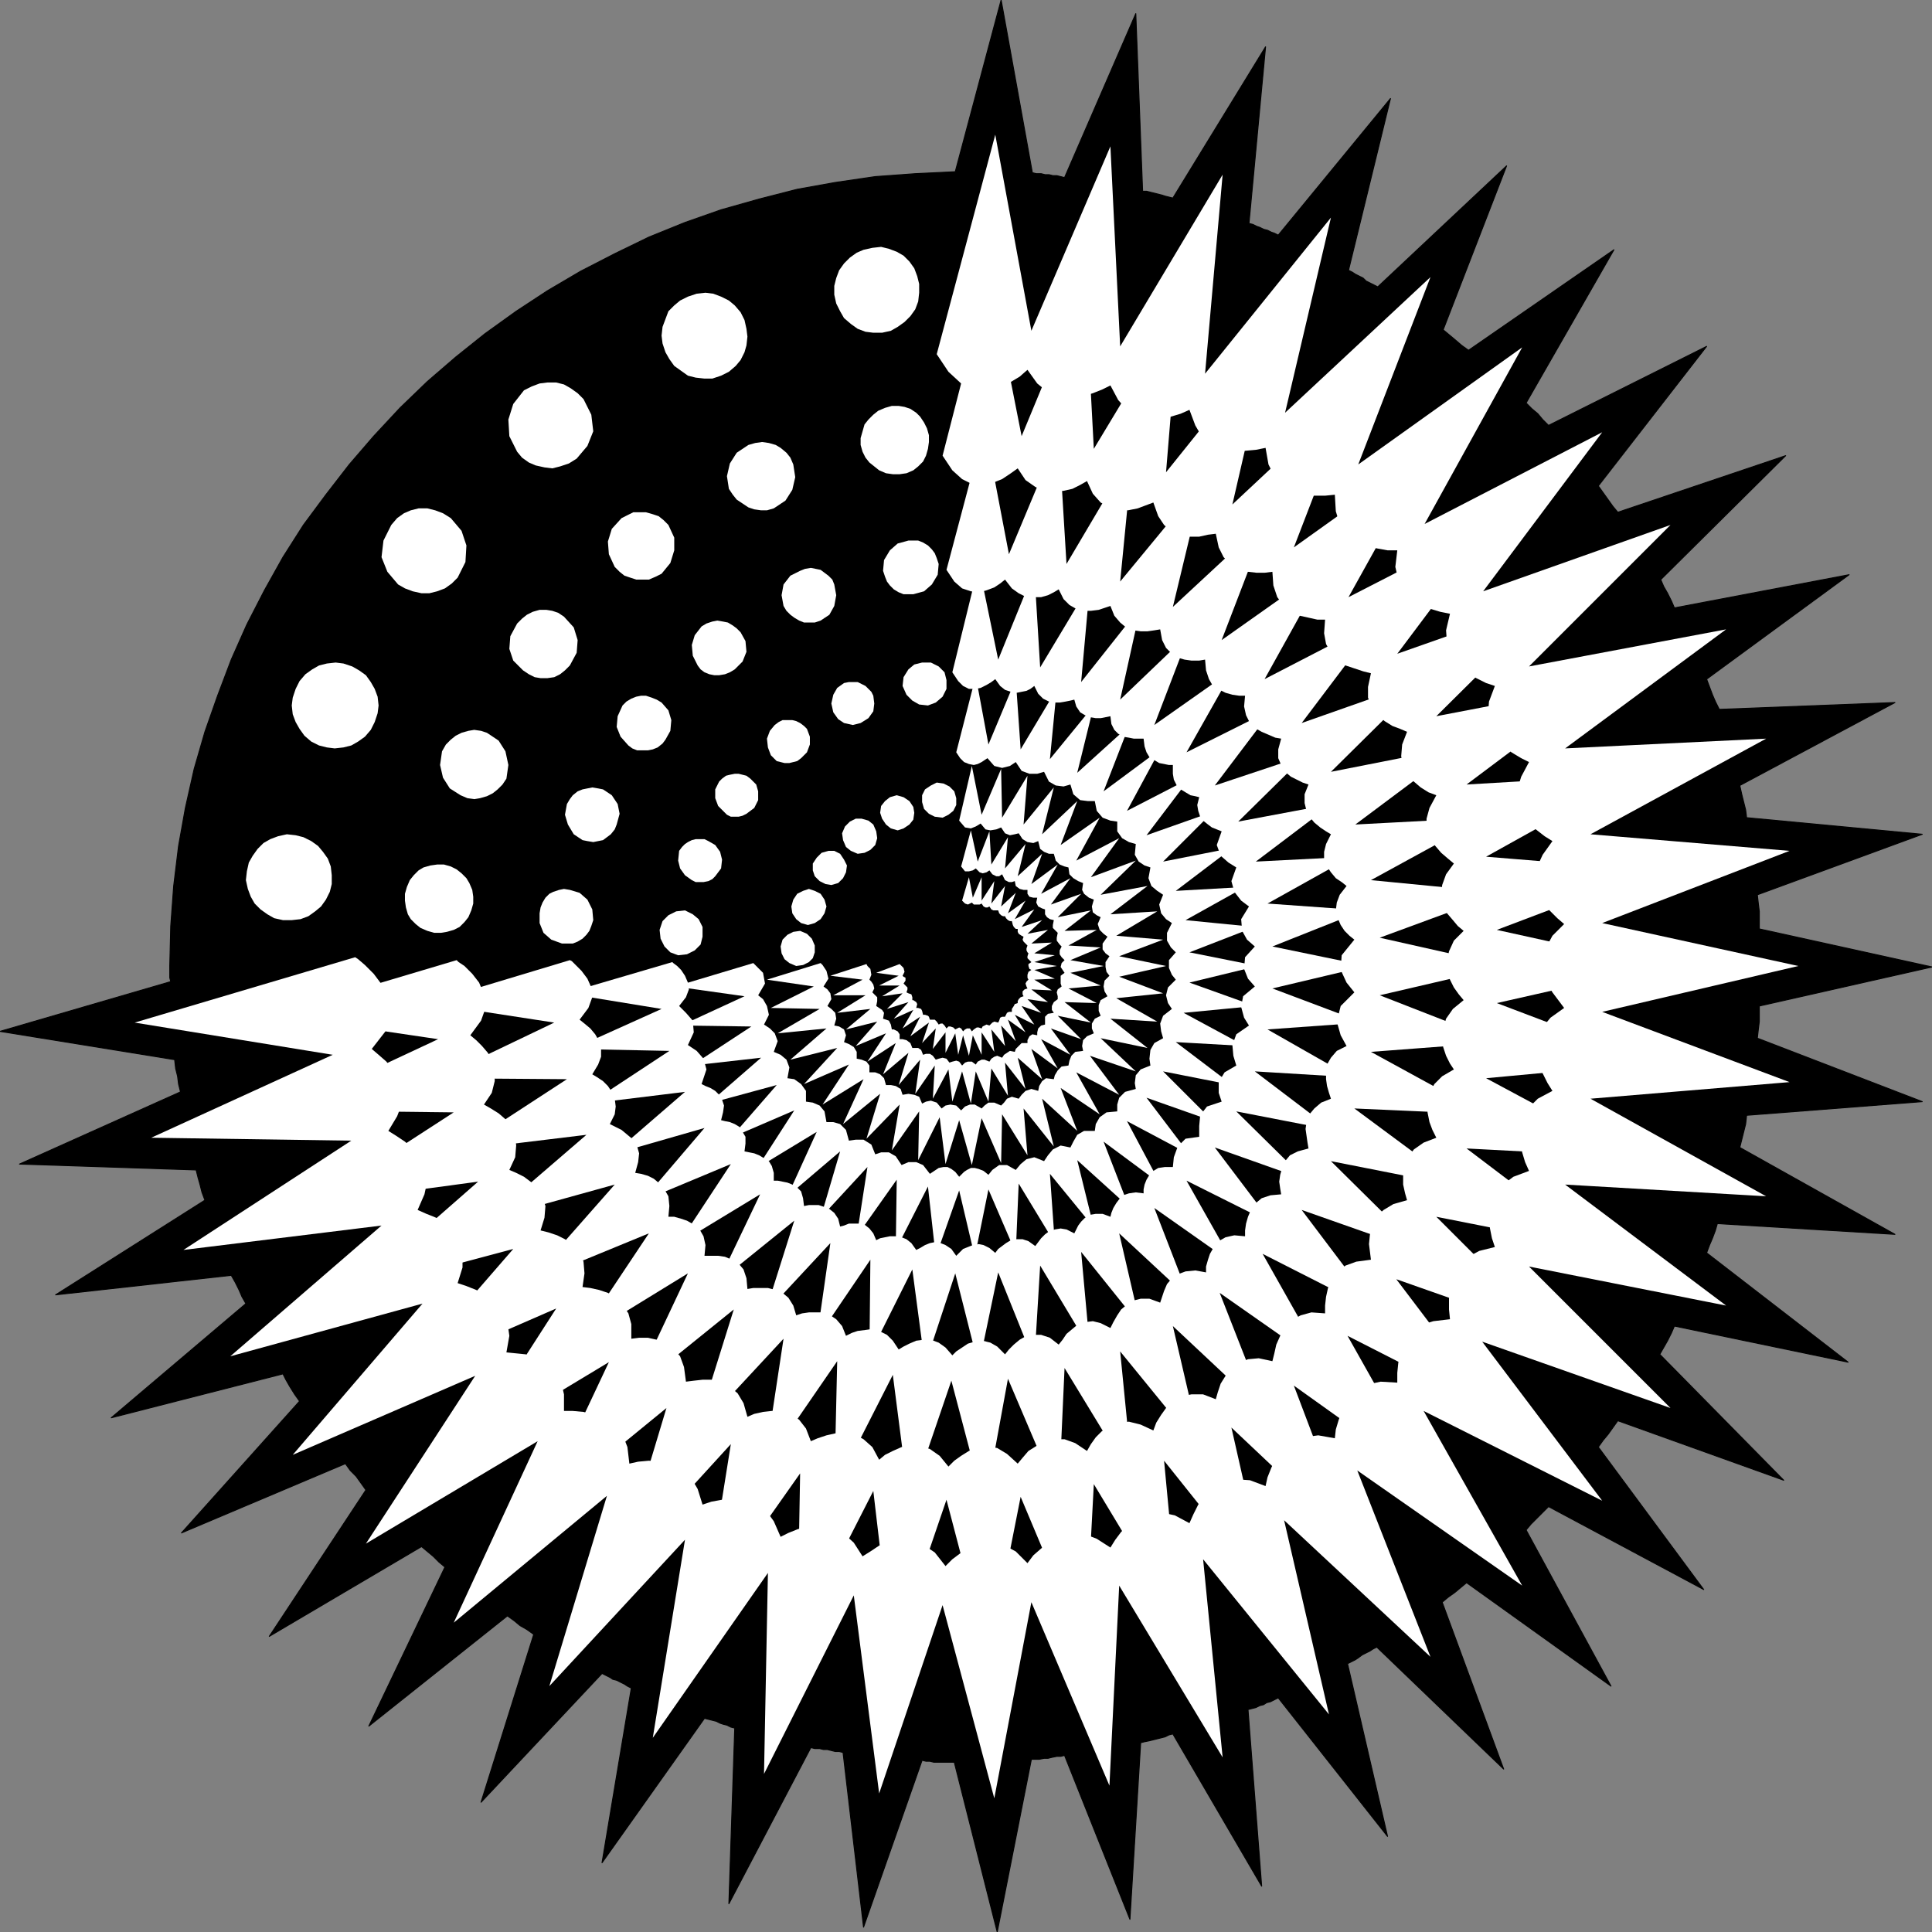 <?xml version="1.0" encoding="UTF-8" standalone="no"?>
<!DOCTYPE svg PUBLIC "-//W3C//DTD SVG 1.0//EN" "http://www.w3.org/TR/2001/REC-SVG-20010904/DTD/svg10.dtd">
<svg xmlns="http://www.w3.org/2000/svg" xmlns:xlink="http://www.w3.org/1999/xlink" fill-rule="evenodd" height="1.98in" preserveAspectRatio="none" stroke-linecap="round" viewBox="0 0 1980 1980" width="1.98in">
<rect x="0" y="0" width="1980" height="1980" fill="#808080" stroke="none"/>
<style type="text/css">
.brush0 { fill: rgb(255,255,255); }
.pen0 { stroke: rgb(0,0,0); stroke-width: 1; stroke-linejoin: round; }
.brush1 { fill: none; }
.pen1 { stroke: none; }
.brush2 { fill: rgb(0,0,0); }
</style>
<g>
<polygon class="pen1 brush2" points="1058,177 1062,178 1067,178 1071,179 1075,179 1079,180 1083,180 1087,181 1091,182 1164,14 1171,196 1175,196 1179,197 1183,198 1187,199 1191,200 1194,201 1198,202 1202,203 1297,48 1280,229 1284,230 1288,232 1291,233 1295,235 1299,236 1303,238 1306,239 1310,241 1425,101 1382,277 1386,279 1389,281 1393,283 1397,285 1400,288 1404,290 1408,292 1412,294 1544,170 1479,338 1485,343 1491,348 1498,354 1505,359 1654,256 1564,413 1570,419 1576,424 1581,430 1587,436 1749,355 1638,498 1643,505 1648,512 1653,519 1658,525 1830,467 1702,594 1705,601 1709,608 1713,616 1716,623 1895,589 1749,696 1752,704 1755,712 1758,719 1762,727 1942,720 1783,805 1785,814 1787,822 1789,830 1790,838 1970,855 1801,917 1802,926 1803,934 1803,943 1803,952 1980,991 1803,1031 1803,1039 1803,1047 1802,1055 1801,1064 1970,1129 1790,1143 1789,1152 1787,1160 1785,1168 1783,1176 1942,1265 1760,1254 1758,1261 1755,1269 1752,1276 1749,1284 1894,1396 1716,1359 1713,1366 1709,1374 1705,1381 1701,1388 1828,1517 1658,1456 1653,1463 1648,1470 1643,1476 1638,1483 1746,1629 1587,1544 1581,1550 1575,1556 1569,1562 1564,1568 1651,1728 1503,1622 1497,1627 1491,1632 1484,1637 1478,1642 1541,1813 1411,1688 1407,1690 1404,1692 1400,1694 1396,1696 1392,1699 1389,1701 1385,1703 1381,1705 1422,1882 1310,1740 1306,1742 1302,1744 1298,1745 1295,1747 1291,1748 1287,1750 1283,1751 1279,1752 1293,1933 1202,1777 1198,1778 1194,1780 1190,1781 1186,1782 1182,1783 1178,1784 1173,1785 1169,1786 1158,1967 1091,1799 1087,1800 1083,1800 1078,1801 1074,1802 1070,1802 1065,1803 1061,1803 1057,1803 1022,1980 978,1806 974,1806 969,1806 965,1806 961,1806 957,1806 953,1805 949,1805 945,1804 885,1975 864,1796 860,1795 856,1795 852,1794 848,1793 844,1793 840,1792 835,1792 831,1791 747,1951 753,1771 749,1770 745,1768 741,1767 738,1766 734,1764 730,1763 726,1762 722,1761 617,1909 647,1730 643,1728 640,1726 636,1724 632,1722 628,1721 625,1719 621,1717 617,1715 493,1847 547,1675 540,1670 533,1666 527,1661 520,1656 378,1769 456,1606 450,1601 444,1595 438,1590 432,1585 276,1677 375,1527 370,1520 365,1513 359,1507 354,1500 186,1571 307,1436 302,1429 297,1421 293,1414 290,1408 114,1453 252,1336 248,1329 245,1322 241,1314 237,1307 57,1327 210,1230 207,1222 205,1214 203,1207 201,1199 20,1193 185,1119 183,1111 182,1103 180,1095 179,1086 0,1057 175,1006 174,1002 174,998 174,994 174,990 175,949 178,908 183,867 190,828 199,788 210,750 223,713 237,676 253,640 271,605 290,571 311,538 334,507 358,476 383,447 410,418 438,391 467,366 497,342 529,319 561,298 595,278 630,260 665,243 702,228 739,215 778,204 817,194 856,187 897,181 938,178 979,176 1026,0 1058,177"/>
<polyline class="pen0" fill="none" points="1058,177 1058,177 1062,178 1067,178 1071,179 1075,179 1079,180 1083,180 1087,181 1091,182 1164,14 1171,196 1171,196 1175,196 1179,197 1183,198 1187,199 1191,200 1194,201 1198,202 1202,203 1297,48 1280,229 1280,229 1284,230 1288,232 1291,233 1295,235 1299,236 1303,238 1306,239 1310,241 1425,101 1382,277 1382,277 1386,279 1389,281 1393,283 1397,285 1400,288 1404,290 1408,292 1412,294 1544,170 1479,338 1479,338 1485,343 1491,348 1498,354 1505,359 1654,256 1564,413 1564,413 1570,419 1576,424 1581,430 1587,436 1749,355 1638,498 1638,498 1643,505 1648,512 1653,519 1658,525 1830,467 1702,594 1702,594 1705,601 1709,608 1713,616 1716,623 1895,589 1749,696 1749,696 1752,704 1755,712 1758,719 1762,727 1942,720 1783,805 1783,805 1785,814 1787,822 1789,830 1790,838 1970,855 1801,917 1801,917 1802,926 1803,934 1803,943 1803,952 1980,991 1803,1031 1803,1031 1803,1039 1803,1047 1802,1055 1801,1064 1970,1129 1790,1143 1790,1143 1789,1152 1787,1160 1785,1168 1783,1176 1942,1265 1760,1254 1760,1254 1758,1261 1755,1269 1752,1276 1749,1284 1894,1396 1716,1359 1716,1359 1713,1366 1709,1374 1705,1381 1701,1388 1828,1517 1658,1456 1658,1456 1653,1463 1648,1470 1643,1476 1638,1483 1746,1629 1587,1544 1587,1544 1581,1550 1575,1556 1569,1562 1564,1568 1651,1728 1503,1622 1503,1622 1497,1627 1491,1632 1484,1637 1478,1642 1541,1813 1411,1688 1411,1688 1407,1690 1404,1692 1400,1694 1396,1696 1392,1699 1389,1701 1385,1703 1381,1705 1422,1882 1310,1740 1310,1740 1306,1742 1302,1744 1298,1745 1295,1747 1291,1748 1287,1750 1283,1751 1279,1752 1293,1933 1202,1777 1202,1777 1198,1778 1194,1780 1190,1781 1186,1782 1182,1783 1178,1784 1173,1785 1169,1786 1158,1967 1091,1799 1091,1799 1087,1800 1083,1800 1078,1801 1074,1802 1070,1802 1065,1803 1061,1803 1057,1803 1022,1980 978,1806 978,1806 974,1806 969,1806 965,1806 961,1806 957,1806 953,1805 949,1805 945,1804 885,1975 864,1796 864,1796 860,1795 856,1795 852,1794 848,1793 844,1793 840,1792 835,1792 831,1791 747,1951 753,1771 753,1771 749,1770 745,1768 741,1767 738,1766 734,1764 730,1763 726,1762 722,1761 617,1909 647,1730 647,1730 643,1728 640,1726 636,1724 632,1722 628,1721 625,1719 621,1717 617,1715 493,1847 547,1675 547,1675 540,1670 533,1666 527,1661 520,1656 378,1769 456,1606 456,1606 450,1601 444,1595 438,1590 432,1585 276,1677 375,1527 375,1527 370,1520 365,1513 359,1507 354,1500 186,1571 307,1436 307,1436 302,1429 297,1421 293,1414 290,1408 114,1453 252,1336 252,1336 248,1329 245,1322 241,1314 237,1307 57,1327 210,1230 210,1230 207,1222 205,1214 203,1207 201,1199 20,1193 185,1119 185,1119 183,1111 182,1103 180,1095 179,1086 0,1057 175,1006 175,1006 174,1002 174,998 174,994 174,990 174,990 175,949 178,908 183,867 190,828 199,788 210,750 223,713 237,676 253,640 271,605 290,571 311,538 334,507 358,476 383,447 410,418 438,391 467,366 497,342 529,319 561,298 595,278 630,260 665,243 702,228 739,215 778,204 817,194 856,187 897,181 938,178 979,176 1026,0 1058,177"/>
<polygon class="pen1 brush0" points="290,943 299,943 308,942 316,939 323,934 329,929 334,922 338,914 340,906 340,897 339,888 336,880 331,873 326,867 319,862 311,858 303,856 294,855 285,857 277,860 270,864 264,870 259,877 255,884 253,893 252,902 254,911 257,919 261,926 267,932 274,937 281,941 290,943 290,943"/>
<polygon class="pen1 brush0" points="445,956 438,954 431,951 426,947 421,942 418,937 416,930 415,923 415,916 417,909 420,902 424,897 429,892 434,889 441,887 448,886 455,886 462,888 468,891 473,895 478,900 481,905 484,912 485,919 485,926 483,933 480,940 476,945 471,950 465,953 458,955 452,956 445,956 445,956"/>
<polygon class="pen1 brush0" points="576,967 582,967 587,967 592,965 597,962 601,958 604,954 606,949 608,943 607,932 602,922 594,915 584,912 578,911 573,912 567,914 563,916 559,920 556,925 554,930 553,936 553,946 557,956 565,963 576,967 576,967"/>
<polygon class="pen1 brush0" points="695,979 687,976 681,970 677,962 676,953 679,944 685,938 693,934 702,933 710,937 716,942 720,950 720,960 718,968 712,974 704,978 695,979 695,979"/>
<polygon class="pen1 brush0" points="816,990 823,989 829,986 833,982 835,976 835,969 832,962 827,957 820,954 813,955 807,958 802,963 800,970 801,977 804,983 809,987 816,990 816,990"/>
<polygon class="pen1 brush0" points="327,764 335,766 343,767 352,766 360,764 367,760 374,755 380,748 384,740 387,731 388,723 387,714 384,706 380,699 375,692 368,687 361,683 352,680 344,679 335,680 327,682 320,686 313,691 307,698 303,706 300,715 299,723 300,732 303,740 307,747 312,754 319,760 327,764 327,764"/>
<polygon class="pen1 brush0" points="472,815 461,808 454,797 451,784 453,770 457,763 462,758 467,754 473,751 480,749 486,748 493,749 499,751 511,759 518,770 521,784 519,798 515,804 510,809 505,813 499,816 492,818 486,819 479,818 472,815 472,815"/>
<polygon class="pen1 brush0" points="597,861 602,862 608,863 613,862 618,861 622,858 626,855 630,850 632,845 635,834 633,824 627,815 618,809 613,808 607,807 602,808 597,809 592,811 587,815 584,819 581,824 579,835 582,845 588,855 597,861 597,861"/>
<polygon class="pen1 brush0" points="709,902 702,897 697,890 695,882 696,872 699,868 702,865 705,863 709,861 713,860 718,860 722,860 726,862 733,866 738,873 740,881 739,890 736,894 733,898 730,901 726,903 721,904 717,904 713,904 709,902 709,902"/>
<polygon class="pen1 brush0" points="821,946 828,948 835,946 841,942 845,936 847,929 845,922 841,916 835,913 829,911 823,913 817,916 813,922 811,929 812,936 816,942 821,946 821,946"/>
<polygon class="pen1 brush0" points="408,599 415,603 423,606 432,608 440,608 448,606 456,603 463,598 469,592 477,576 478,559 473,544 462,531 454,526 446,523 438,521 429,521 421,523 414,526 407,531 401,538 393,554 391,571 397,586 408,599 408,599"/>
<polygon class="pen1 brush0" points="536,687 526,677 522,665 523,652 530,639 535,634 540,630 546,627 553,625 560,625 566,626 572,628 578,632 588,643 592,656 591,669 584,682 579,687 574,691 568,694 561,695 554,695 548,694 542,691 536,687 536,687"/>
<polygon class="pen1 brush0" points="644,764 648,767 653,769 659,769 664,769 669,768 674,766 679,762 682,758 687,749 688,738 685,728 678,720 673,717 668,715 662,713 657,713 652,714 647,716 642,719 638,723 633,734 632,745 636,755 644,764 644,764"/>
<polygon class="pen1 brush0" points="742,832 736,826 733,818 733,809 737,801 740,798 744,795 748,794 753,793 757,793 761,794 765,795 769,798 775,804 777,811 777,820 773,828 769,831 765,834 761,836 757,837 753,837 749,837 745,835 742,832 742,832"/>
<polygon class="pen1 brush0" points="840,903 835,898 833,892 833,885 837,879 842,874 849,872 855,872 861,875 865,881 868,887 867,894 864,900 859,905 852,907 846,906 840,903 840,903"/>
<polygon class="pen1 brush0" points="530,463 535,469 542,474 549,477 558,479 566,480 574,478 583,475 591,470 602,457 608,442 606,425 598,409 592,403 585,398 578,394 570,392 561,392 553,393 545,396 537,400 526,414 521,430 522,447 530,463 530,463"/>
<polygon class="pen1 brush0" points="630,581 624,568 623,555 627,542 637,531 643,528 649,525 655,525 662,525 669,527 675,529 680,533 685,538 691,551 691,564 687,577 678,588 672,591 665,594 659,594 652,594 646,592 640,590 635,586 630,581 630,581"/>
<polygon class="pen1 brush0" points="715,682 718,686 722,689 727,691 732,692 737,692 743,691 748,689 753,686 761,678 765,668 764,657 759,648 755,644 751,641 746,638 741,637 735,636 730,637 724,639 719,642 712,651 709,661 710,672 715,682 715,682"/>
<polygon class="pen1 brush0" points="790,774 787,766 786,757 789,749 794,743 798,740 802,738 807,738 812,738 816,739 820,741 824,744 827,747 830,755 830,763 827,771 821,777 817,780 813,781 809,782 804,782 800,781 796,780 793,777 790,774 790,774"/>
<polygon class="pen1 brush0" points="867,868 872,872 879,875 886,874 892,871 897,866 899,859 898,852 895,845 890,841 883,839 877,839 871,842 866,847 863,854 864,861 867,868 867,868"/>
<polygon class="pen1 brush0" points="682,361 686,368 691,375 698,380 705,385 713,387 722,388 730,388 739,385 747,381 754,375 759,369 763,361 765,354 766,345 765,337 763,328 759,320 753,313 747,308 739,304 731,301 723,300 714,301 705,304 697,308 691,313 685,319 682,327 679,335 678,344 679,352 682,361 682,361"/>
<polygon class="pen1 brush0" points="747,501 745,488 748,475 755,464 767,456 774,454 781,453 788,454 795,456 800,459 806,464 810,469 813,476 815,489 812,502 805,513 793,521 786,523 780,523 773,522 767,520 761,516 755,512 751,507 747,501 747,501"/>
<polygon class="pen1 brush0" points="803,621 806,626 810,630 814,633 819,636 824,638 830,638 835,638 841,636 850,630 855,621 857,610 855,599 853,594 849,590 845,587 841,584 836,583 831,582 825,583 820,585 810,590 803,599 801,610 803,621 803,621"/>
<polygon class="pen1 brush0" points="854,730 852,721 854,712 858,705 865,700 870,699 875,699 879,699 883,701 887,703 890,706 893,709 895,713 896,721 895,729 890,736 882,741 874,743 865,741 859,737 854,730 854,730"/>
<polygon class="pen1 brush0" points="904,839 902,833 903,826 907,821 912,817 919,815 926,817 932,821 936,827 937,833 936,840 932,845 926,849 920,851 913,849 908,845 904,839 904,839"/>
<polygon class="pen1 brush0" points="855,302 857,311 861,319 865,326 872,332 879,337 887,340 895,341 904,341 913,339 920,335 927,330 933,324 938,317 941,309 942,300 942,291 940,283 937,275 932,268 926,262 919,258 911,255 903,253 894,254 885,256 878,259 871,264 865,270 860,277 857,285 855,293 855,302 855,302"/>
<polygon class="pen1 brush0" points="882,456 882,449 884,442 886,435 890,430 895,425 900,421 907,418 914,416 921,416 927,417 933,419 939,423 943,427 947,433 950,439 952,446 952,453 951,460 949,467 946,473 941,478 936,482 929,485 922,486 915,486 908,485 901,482 896,478 891,474 887,469 884,463 882,456 882,456"/>
<polygon class="pen1 brush0" points="905,585 907,591 909,596 912,600 916,604 921,607 926,609 931,609 936,609 947,606 955,599 961,589 962,578 960,572 958,567 955,563 951,559 946,556 941,554 936,554 931,554 920,557 912,564 906,574 905,585 905,585"/>
<polygon class="pen1 brush0" points="925,703 926,694 931,686 937,681 945,679 954,679 962,683 968,689 970,697 970,706 966,714 959,720 951,723 942,722 935,718 929,712 925,703 925,703"/>
<polygon class="pen1 brush0" points="945,822 947,829 952,834 958,837 966,838 972,835 977,831 980,825 980,818 978,811 973,806 967,803 960,802 954,805 948,809 945,815 945,822"/>
<polygon class="pen1 brush0" points="449,1065 280,1040 468,984 470,986 476,990 484,998 491,1007 496,1019 498,1032 493,1046 482,1061 488,1066 494,1072 500,1079 505,1088 507,1097 507,1108 504,1120 496,1132 503,1136 511,1141 518,1147 524,1155 528,1164 529,1174 528,1186 522,1199 529,1202 537,1206 545,1212 551,1218 556,1227 559,1236 558,1248 554,1261 562,1263 571,1266 579,1270 587,1276 594,1284 598,1293 599,1305 597,1319 605,1320 614,1322 623,1325 631,1330 638,1337 644,1346 647,1357 647,1372 655,1371 664,1371 673,1373 682,1376 690,1382 697,1390 701,1401 703,1416 711,1415 720,1414 729,1414 739,1416 748,1421 756,1428 762,1438 766,1452 773,1449 782,1447 791,1446 801,1446 810,1449 819,1455 826,1464 831,1477 838,1474 847,1471 856,1469 866,1468 876,1470 885,1475 894,1483 901,1496 907,1491 915,1487 924,1483 934,1481 943,1482 953,1485 963,1492 972,1503 978,1497 985,1492 993,1487 1002,1483 1011,1482 1022,1484 1032,1490 1043,1500 1048,1494 1054,1487 1062,1482 1070,1477 1080,1475 1091,1475 1102,1479 1114,1487 1118,1480 1123,1473 1129,1467 1137,1461 1146,1458 1157,1457 1169,1460 1182,1466 1185,1458 1190,1450 1195,1443 1202,1436 1211,1431 1221,1429 1233,1429 1246,1434 1248,1427 1251,1418 1256,1410 1262,1403 1269,1397 1279,1393 1290,1392 1304,1395 1306,1387 1308,1378 1312,1369 1317,1360 1324,1353 1333,1348 1344,1345 1358,1346 1358,1338 1359,1329 1361,1320 1365,1311 1371,1303 1379,1297 1390,1293 1405,1291 1404,1283 1403,1275 1404,1265 1406,1256 1410,1247 1418,1240 1428,1234 1442,1230 1440,1223 1438,1214 1438,1205 1439,1195 1443,1186 1449,1178 1459,1171 1472,1166 1468,1158 1465,1150 1463,1140 1463,1130 1465,1120 1470,1111 1478,1103 1490,1096 1486,1090 1482,1082 1479,1073 1478,1063 1479,1054 1482,1044 1489,1034 1500,1025 1495,1019 1490,1012 1486,1004 1483,994 1483,985 1485,975 1490,964 1500,954 1494,949 1489,943 1483,936 1479,927 1477,918 1478,907 1482,896 1490,885 1484,880 1477,874 1471,867 1466,859 1462,850 1462,839 1465,828 1472,815 1464,812 1456,807 1449,801 1442,794 1438,785 1436,775 1437,763 1442,750 1435,747 1427,744 1419,739 1412,733 1406,725 1402,715 1402,704 1405,690 1397,688 1388,685 1379,682 1371,676 1364,669 1359,660 1357,649 1358,635 1350,635 1341,633 1332,631 1323,627 1315,620 1309,612 1305,600 1304,586 1296,587 1288,587 1279,586 1269,583 1261,578 1254,571 1249,561 1246,547 1238,548 1229,550 1219,550 1210,548 1201,545 1193,538 1187,529 1182,515 1174,518 1166,521 1156,523 1147,522 1137,520 1128,515 1120,506 1114,493 1107,497 1099,501 1090,503 1080,504 1070,503 1061,499 1051,492 1043,480 1036,485 1027,491 1017,495 1007,497 996,496 986,491 976,482 966,467 1014,280 1047,447 1112,290 1121,460 1209,314 1195,484 1301,352 1263,517 1388,400 1326,561 1466,461 1382,612 1534,534 1432,670 1594,613 1472,734 1639,702 1503,804 1674,794 1523,878 1695,892 1534,953 1702,990 1534,1028 1695,1089 1523,1105 1674,1186 1503,1177 1639,1280 1472,1247 1593,1368 1431,1311 1534,1447 1381,1369 1466,1520 1326,1420 1387,1581 1262,1463 1300,1631 1193,1497 1209,1667 1121,1521 1112,1691 1046,1534 1013,1701 970,1537 915,1698 895,1528 817,1681 820,1510 722,1649 749,1480 634,1606 683,1443 551,1551 624,1396 478,1484 570,1341 414,1409 526,1280 361,1324 490,1211 320,1234 465,1140 293,1138 449,1065"/>
<polygon class="pen1 brush0" points="568,1048 438,1028 584,984 586,985 590,989 596,995 602,1003 606,1012 607,1022 603,1033 594,1045 599,1049 605,1054 610,1060 614,1067 616,1074 616,1083 613,1091 607,1101 612,1104 618,1108 623,1113 627,1119 630,1126 631,1134 630,1142 625,1152 631,1155 637,1158 643,1163 649,1168 653,1175 655,1182 654,1191 651,1202 657,1203 664,1205 670,1208 676,1213 681,1219 685,1226 686,1236 685,1247 691,1247 698,1249 704,1251 711,1255 717,1260 721,1267 723,1276 722,1287 729,1287 736,1287 743,1288 750,1291 757,1295 762,1301 765,1310 766,1321 772,1320 780,1320 787,1320 795,1322 802,1325 808,1330 813,1338 816,1348 822,1346 829,1345 836,1345 843,1345 851,1348 857,1352 863,1359 867,1369 873,1366 879,1364 887,1363 894,1362 901,1364 909,1368 915,1374 921,1383 926,1380 932,1377 939,1374 947,1373 954,1373 962,1376 969,1381 976,1389 980,1385 986,1381 992,1377 999,1375 1007,1374 1015,1376 1022,1380 1030,1388 1034,1383 1039,1378 1045,1373 1052,1369 1059,1368 1067,1368 1076,1371 1085,1378 1089,1373 1093,1367 1099,1362 1105,1357 1112,1355 1120,1354 1128,1356 1138,1361 1141,1355 1145,1348 1149,1342 1155,1337 1161,1333 1169,1331 1178,1331 1189,1335 1191,1329 1193,1323 1196,1316 1201,1310 1207,1306 1215,1303 1225,1302 1236,1304 1236,1298 1238,1291 1240,1285 1244,1278 1249,1272 1256,1268 1265,1266 1276,1267 1276,1261 1277,1254 1279,1247 1282,1240 1287,1233 1293,1228 1302,1225 1313,1224 1312,1218 1311,1211 1312,1204 1314,1197 1317,1190 1322,1184 1330,1180 1341,1177 1340,1171 1339,1164 1338,1157 1339,1150 1342,1142 1347,1136 1354,1130 1364,1126 1362,1120 1360,1113 1359,1106 1359,1099 1360,1091 1364,1084 1370,1077 1380,1072 1374,1061 1370,1047 1374,1031 1388,1017 1380,1007 1374,994 1375,979 1388,963 1383,959 1378,954 1374,948 1371,941 1369,933 1370,925 1373,917 1380,908 1375,904 1369,900 1364,894 1360,888 1357,881 1357,873 1359,865 1364,855 1359,852 1353,848 1347,843 1342,837 1339,831 1337,823 1337,814 1341,804 1335,802 1329,799 1323,796 1317,791 1313,784 1310,777 1310,768 1313,757 1307,756 1300,753 1293,750 1286,746 1281,741 1277,733 1275,724 1276,713 1270,713 1263,712 1256,710 1250,707 1243,703 1239,696 1236,687 1235,676 1229,677 1221,677 1214,676 1207,674 1201,670 1195,664 1191,656 1189,645 1183,646 1176,647 1169,647 1162,646 1154,643 1148,638 1142,631 1138,621 1132,623 1126,625 1118,626 1111,626 1103,624 1096,620 1090,614 1085,604 1080,607 1074,610 1067,612 1059,612 1052,612 1044,608 1037,603 1030,594 1025,598 1019,602 1011,605 1003,607 995,606 986,603 978,596 970,584 1009,437 1034,568 1085,446 1093,578 1161,463 1148,596 1233,493 1202,622 1300,531 1252,656 1361,579 1296,696 1414,635 1334,741 1459,697 1364,791 1496,765 1389,845 1522,838 1405,902 1539,915 1414,961 1543,990 1414,1020 1537,1068 1405,1078 1522,1142 1388,1136 1496,1216 1364,1190 1459,1284 1334,1240 1414,1346 1294,1285 1360,1402 1250,1325 1299,1450 1202,1359 1232,1488 1148,1385 1161,1517 1091,1402 1085,1535 1033,1413 1009,1544 975,1415 932,1541 915,1409 855,1527 858,1395 783,1504 803,1372 712,1470 752,1342 648,1426 705,1305 591,1375 665,1264 541,1315 630,1214 500,1250 601,1163 469,1179 581,1106 449,1105 568,1048"/>
<polygon class="pen1 brush0" points="678,1034 580,1018 689,986 690,987 694,990 698,994 702,1000 705,1007 706,1014 703,1022 696,1031 703,1038 710,1046 711,1058 705,1071 714,1077 721,1085 724,1096 719,1111 723,1113 728,1115 733,1118 737,1122 740,1127 742,1133 741,1140 739,1148 743,1149 748,1150 753,1152 758,1155 761,1160 764,1165 764,1172 763,1180 768,1181 773,1182 778,1184 783,1187 788,1190 791,1195 793,1202 793,1210 797,1210 802,1211 807,1212 812,1214 817,1217 821,1221 823,1228 824,1236 829,1235 834,1235 839,1235 845,1237 850,1239 855,1243 859,1249 861,1257 865,1256 870,1254 875,1254 881,1254 886,1255 891,1259 895,1264 898,1271 902,1269 907,1268 912,1267 918,1267 924,1268 929,1270 934,1274 939,1281 943,1279 948,1276 953,1274 958,1273 964,1274 969,1276 975,1280 980,1287 983,1284 987,1280 992,1278 997,1276 1003,1275 1008,1276 1014,1279 1020,1284 1023,1280 1027,1277 1031,1274 1036,1271 1042,1270 1048,1270 1054,1272 1061,1277 1064,1273 1067,1269 1071,1265 1075,1262 1081,1260 1087,1259 1093,1260 1101,1264 1103,1260 1105,1256 1108,1252 1112,1248 1117,1245 1123,1244 1130,1244 1138,1247 1139,1243 1141,1238 1144,1233 1147,1229 1151,1225 1157,1223 1164,1222 1172,1223 1172,1219 1173,1214 1175,1209 1178,1204 1182,1200 1187,1197 1194,1196 1202,1196 1203,1186 1207,1175 1215,1167 1229,1165 1229,1154 1230,1143 1237,1134 1252,1129 1249,1120 1249,1109 1255,1099 1267,1092 1264,1082 1263,1071 1267,1060 1280,1051 1275,1043 1272,1032 1274,1021 1286,1011 1279,1003 1275,993 1276,981 1286,970 1278,963 1273,954 1272,942 1280,929 1272,923 1265,914 1262,903 1267,889 1259,884 1251,877 1247,866 1252,852 1247,850 1242,848 1238,845 1233,841 1230,837 1228,831 1227,825 1229,817 1225,816 1220,815 1215,812 1210,809 1206,805 1203,799 1202,793 1202,784 1198,784 1193,783 1188,782 1183,779 1178,776 1175,771 1173,765 1172,757 1167,757 1162,757 1157,756 1151,755 1146,752 1142,748 1139,742 1138,734 1133,735 1128,736 1123,736 1117,735 1112,733 1107,730 1103,724 1101,717 1097,718 1092,719 1086,720 1081,720 1075,719 1069,716 1064,711 1060,703 1056,706 1052,708 1047,709 1042,710 1036,709 1030,707 1025,703 1020,696 1016,699 1011,702 1005,705 1000,706 993,706 987,703 982,698 976,689 1003,579 1023,676 1060,585 1066,684 1117,599 1108,699 1169,622 1148,717 1219,649 1183,743 1264,686 1216,771 1304,727 1245,805 1338,774 1269,842 1365,824 1287,883 1385,878 1299,926 1397,933 1304,970 1401,990 1304,1013 1397,1048 1299,1055 1385,1104 1286,1098 1365,1158 1267,1139 1338,1209 1245,1176 1304,1254 1216,1210 1264,1295 1183,1238 1219,1331 1147,1264 1169,1359 1108,1283 1117,1382 1066,1297 1060,1396 1023,1304 1003,1400 979,1305 948,1399 935,1301 891,1389 892,1291 837,1372 851,1274 784,1346 814,1251 736,1314 779,1224 695,1275 749,1193 658,1231 722,1156 628,1183 702,1119 604,1131 686,1077 587,1075 678,1034"/>
<polygon class="pen1 brush0" points="763,1021 692,1011 772,987 775,990 782,997 784,1008 777,1020 782,1024 786,1031 788,1040 783,1050 789,1054 794,1059 797,1067 793,1078 800,1081 806,1086 809,1094 807,1105 814,1106 821,1111 826,1118 826,1129 833,1130 840,1133 845,1139 847,1150 854,1150 861,1152 867,1158 870,1169 877,1168 885,1168 893,1173 897,1183 903,1181 911,1181 918,1185 924,1194 931,1191 939,1191 946,1194 953,1203 956,1201 959,1199 962,1197 967,1196 971,1196 975,1198 979,1201 983,1206 985,1204 988,1201 991,1199 995,1197 999,1197 1003,1198 1008,1200 1013,1204 1017,1199 1024,1194 1032,1194 1041,1199 1046,1193 1052,1188 1060,1186 1070,1190 1074,1184 1079,1178 1087,1174 1097,1176 1100,1170 1104,1163 1111,1159 1122,1159 1123,1152 1127,1145 1134,1140 1145,1139 1145,1132 1147,1125 1153,1119 1164,1116 1163,1110 1164,1102 1169,1096 1179,1092 1178,1085 1179,1076 1183,1069 1192,1064 1190,1057 1189,1049 1192,1041 1201,1034 1197,1028 1195,1020 1197,1012 1205,1004 1201,999 1198,992 1198,984 1205,976 1200,971 1196,964 1196,956 1201,946 1195,942 1190,936 1188,927 1192,917 1186,913 1180,908 1177,900 1179,889 1173,887 1167,883 1163,876 1164,865 1157,863 1150,859 1145,852 1145,842 1138,841 1130,838 1124,831 1122,821 1115,821 1107,820 1100,814 1097,804 1090,806 1082,805 1075,801 1070,791 1063,793 1055,793 1047,790 1041,781 1035,785 1027,787 1019,785 1012,777 1009,779 1006,781 1002,783 998,784 993,783 988,781 984,777 980,771 1000,693 1013,763 1041,696 1046,768 1083,706 1076,778 1121,723 1104,792 1157,744 1131,811 1189,768 1155,831 1219,798 1175,856 1243,832 1192,883 1263,869 1205,913 1276,909 1215,943 1286,950 1219,976 1289,990 1219,1007 1286,1031 1213,1038 1276,1072 1205,1068 1263,1112 1192,1098 1243,1149 1175,1125 1219,1183 1155,1149 1189,1213 1131,1170 1157,1237 1104,1189 1121,1258 1076,1203 1081,1274 1044,1213 1041,1284 1013,1219 999,1288 983,1220 959,1288 951,1216 918,1281 919,1209 878,1267 889,1196 841,1248 861,1180 807,1226 837,1160 776,1197 814,1138 749,1166 796,1112 726,1131 780,1084 709,1092 770,1052 698,1051 763,1021"/>
<polygon class="pen1 brush0" points="834,1011 786,1004 841,987 843,989 847,995 849,1003 844,1011 848,1014 851,1018 852,1024 848,1031 852,1034 856,1038 857,1044 855,1051 860,1052 865,1055 867,1061 865,1068 870,1070 875,1073 878,1078 878,1085 883,1086 888,1088 891,1092 891,1099 897,1099 902,1101 906,1105 908,1112 913,1112 918,1113 923,1116 925,1122 931,1121 937,1122 942,1124 945,1131 949,1129 954,1128 960,1130 965,1136 969,1133 974,1132 980,1133 985,1138 989,1134 994,1132 999,1132 1006,1136 1009,1133 1013,1130 1019,1130 1026,1133 1029,1130 1032,1126 1037,1124 1044,1126 1047,1122 1051,1118 1057,1116 1064,1118 1065,1113 1068,1108 1072,1105 1080,1106 1081,1102 1084,1097 1088,1093 1095,1092 1096,1087 1098,1082 1102,1078 1110,1077 1109,1072 1110,1066 1114,1062 1121,1059 1119,1054 1119,1049 1122,1044 1128,1041 1126,1036 1126,1030 1128,1025 1135,1021 1132,1016 1131,1011 1132,1005 1137,1000 1134,996 1133,991 1133,986 1137,980 1133,977 1130,973 1130,967 1135,960 1131,957 1127,953 1125,947 1128,940 1124,938 1120,935 1119,929 1121,922 1116,920 1111,916 1109,912 1110,905 1105,903 1100,900 1096,896 1095,889 1091,888 1086,886 1082,882 1080,875 1075,875 1070,873 1066,870 1064,862 1059,864 1053,863 1048,860 1044,854 1040,855 1035,856 1030,854 1026,848 1021,850 1015,851 1010,850 1005,844 1000,847 995,849 989,848 983,841 996,785 1006,835 1026,788 1027,838 1053,795 1049,845 1080,807 1068,855 1104,821 1087,866 1127,838 1103,882 1147,859 1118,899 1164,882 1128,917 1176,908 1138,937 1186,934 1144,959 1192,963 1147,980 1195,990 1147,1001 1192,1018 1144,1023 1186,1047 1138,1044 1176,1074 1128,1064 1164,1098 1117,1082 1147,1122 1103,1099 1127,1142 1087,1115 1104,1159 1068,1126 1080,1175 1049,1136 1053,1184 1027,1142 1026,1192 1006,1146 996,1194 983,1148 969,1193 963,1145 941,1189 942,1139 914,1179 922,1132 888,1167 902,1121 864,1152 885,1106 843,1132 870,1091 824,1111 858,1074 810,1086 847,1054 797,1059 840,1034 790,1033 834,1011"/>
<polygon class="pen1 brush0" points="884,1004 851,1000 888,988 889,990 892,993 893,999 891,1004 893,1006 895,1009 896,1013 894,1017 896,1019 899,1022 899,1026 898,1031 901,1033 904,1035 906,1038 905,1044 908,1045 911,1046 913,1050 914,1055 916,1055 920,1057 922,1060 922,1065 925,1065 929,1066 933,1069 935,1074 938,1074 941,1074 944,1076 946,1081 949,1080 953,1080 956,1082 959,1086 962,1085 966,1084 970,1085 973,1089 976,1088 980,1087 983,1088 986,1092 989,1089 992,1088 996,1088 1000,1091 1002,1088 1006,1086 1009,1086 1014,1088 1016,1085 1019,1083 1022,1082 1027,1084 1029,1081 1032,1079 1035,1077 1040,1078 1041,1075 1044,1072 1047,1069 1053,1069 1053,1066 1055,1062 1058,1060 1063,1061 1063,1058 1064,1054 1067,1051 1071,1050 1071,1046 1071,1042 1074,1039 1080,1038 1078,1035 1078,1031 1080,1027 1084,1024 1084,1021 1083,1017 1084,1014 1088,1011 1087,1008 1087,1004 1087,1000 1091,997 1089,994 1087,991 1088,987 1091,984 1088,981 1086,978 1086,974 1088,970 1086,968 1083,964 1083,961 1084,956 1082,954 1079,951 1079,948 1080,943 1076,942 1073,940 1071,937 1071,932 1068,931 1064,929 1062,925 1063,920 1059,920 1055,919 1053,916 1053,912 1049,912 1045,911 1041,908 1040,903 1037,904 1034,904 1030,902 1027,896 1024,898 1021,898 1017,896 1014,892 1011,894 1007,895 1004,894 1000,890 997,892 993,893 989,893 985,888 995,851 1002,883 1014,852 1016,886 1033,858 1030,890 1051,865 1043,898 1068,875 1057,906 1084,886 1067,916 1097,900 1077,927 1108,916 1084,940 1118,933 1091,954 1124,953 1095,969 1128,971 1097,984 1131,990 1097,997 1128,1010 1095,1013 1124,1028 1091,1027 1118,1048 1084,1041 1108,1065 1077,1054 1097,1081 1067,1065 1084,1095 1057,1075 1068,1106 1043,1084 1051,1116 1030,1089 1033,1123 1016,1095 1013,1129 1000,1098 995,1131 986,1098 976,1129 972,1096 956,1126 958,1092 938,1121 943,1086 921,1112 931,1079 905,1101 918,1069 889,1088 908,1059 877,1072 899,1047 867,1055 892,1034 858,1038 887,1020 854,1020 884,1004"/>
<polygon class="pen1 brush0" points="921,1000 898,997 922,988 923,989 926,992 927,996 925,1000 926,1001 928,1002 928,1005 926,1008 928,1010 930,1012 930,1014 929,1017 931,1018 934,1019 935,1022 935,1025 936,1025 939,1027 940,1029 939,1033 941,1033 944,1034 945,1036 946,1040 948,1040 951,1041 952,1042 953,1045 955,1045 958,1045 960,1047 962,1050 964,1049 966,1049 968,1051 970,1054 972,1052 974,1052 977,1053 979,1055 981,1054 983,1053 985,1054 987,1057 989,1055 991,1054 994,1054 996,1057 998,1055 1001,1053 1003,1053 1006,1054 1007,1052 1009,1051 1011,1050 1014,1051 1015,1050 1017,1048 1019,1047 1023,1048 1024,1046 1025,1043 1027,1042 1030,1042 1031,1040 1032,1038 1034,1037 1037,1037 1037,1034 1039,1031 1040,1029 1043,1028 1043,1026 1044,1024 1046,1022 1049,1021 1048,1019 1048,1016 1050,1014 1053,1013 1052,1011 1051,1008 1052,1006 1054,1004 1053,1002 1053,999 1054,996 1057,994 1055,993 1054,990 1054,988 1057,986 1055,984 1053,982 1053,980 1054,977 1053,976 1052,974 1052,972 1053,969 1051,967 1049,965 1048,963 1049,960 1047,959 1044,957 1043,955 1043,952 1041,952 1039,950 1038,948 1037,944 1035,944 1033,943 1031,941 1030,939 1028,939 1026,938 1024,936 1023,933 1021,933 1018,933 1016,932 1014,929 1012,930 1010,930 1008,929 1006,926 1004,927 1001,927 998,927 996,925 994,926 992,927 989,926 986,923 993,899 997,920 1006,899 1006,923 1019,903 1016,926 1030,908 1026,929 1041,915 1033,936 1051,923 1040,942 1060,932 1047,950 1068,943 1053,957 1074,953 1057,967 1078,966 1060,977 1081,979 1060,986 1083,990 1060,994 1081,1003 1060,1004 1078,1015 1057,1014 1074,1027 1053,1024 1067,1038 1047,1031 1060,1050 1040,1040 1051,1058 1033,1045 1041,1067 1026,1051 1030,1072 1016,1055 1019,1078 1006,1058 1006,1081 997,1061 993,1082 987,1061 982,1081 979,1059 969,1079 969,1058 956,1075 959,1054 945,1069 952,1048 933,1062 943,1042 925,1054 936,1035 916,1044 931,1027 909,1034 925,1018 904,1021 922,1010 901,1010 921,1000"/>
<polygon class="pen1 brush0" points="341,1081 138,1048 364,981 367,983 374,989 383,998 392,1010 398,1025 400,1040 395,1057 381,1075 388,1081 396,1088 403,1097 409,1107 412,1119 412,1131 407,1144 398,1159 406,1164 415,1170 424,1178 431,1187 436,1198 438,1210 435,1224 428,1240 437,1244 447,1248 456,1255 465,1263 471,1273 474,1285 474,1299 469,1315 478,1318 488,1322 499,1327 508,1334 515,1343 520,1355 522,1369 519,1386 529,1387 539,1388 550,1392 560,1397 568,1405 575,1416 578,1429 578,1446 587,1446 598,1447 609,1450 620,1454 630,1461 638,1470 643,1483 645,1500 654,1498 665,1497 677,1498 688,1500 699,1506 708,1514 715,1526 720,1542 729,1539 740,1537 752,1536 763,1537 775,1541 785,1548 793,1559 800,1575 808,1571 818,1567 829,1565 841,1564 853,1566 864,1571 875,1581 884,1595 892,1590 901,1584 911,1580 923,1578 935,1579 946,1583 958,1591 969,1605 976,1598 984,1592 994,1586 1005,1582 1016,1581 1028,1583 1041,1590 1053,1602 1059,1594 1067,1587 1076,1580 1087,1574 1098,1572 1111,1572 1124,1577 1138,1586 1143,1578 1149,1570 1157,1562 1167,1556 1177,1552 1190,1550 1204,1553 1219,1561 1223,1552 1228,1542 1235,1533 1244,1525 1254,1519 1266,1516 1281,1517 1297,1523 1299,1514 1303,1504 1308,1494 1315,1485 1325,1477 1336,1473 1351,1471 1368,1474 1369,1465 1372,1455 1376,1444 1382,1434 1390,1426 1401,1419 1415,1416 1432,1417 1432,1407 1433,1397 1435,1386 1440,1375 1446,1366 1456,1358 1469,1354 1486,1352 1485,1342 1485,1331 1486,1320 1489,1308 1495,1298 1503,1289 1516,1282 1532,1278 1529,1269 1527,1259 1526,1248 1528,1236 1532,1225 1539,1215 1551,1206 1567,1200 1563,1191 1560,1181 1558,1170 1557,1159 1560,1147 1566,1136 1576,1126 1591,1118 1586,1110 1581,1100 1577,1089 1575,1077 1576,1066 1580,1054 1589,1043 1603,1033 1597,1025 1591,1017 1585,1007 1582,996 1581,984 1584,972 1591,959 1603,947 1596,941 1588,933 1582,924 1577,913 1574,902 1575,889 1581,876 1591,862 1583,857 1574,850 1566,842 1560,833 1556,822 1555,809 1559,796 1567,781 1559,777 1549,771 1541,764 1533,755 1527,744 1525,732 1526,719 1532,703 1523,700 1513,695 1503,689 1494,681 1487,672 1483,660 1482,646 1486,629 1476,627 1466,624 1456,620 1446,614 1438,605 1433,594 1430,581 1432,564 1422,564 1411,562 1400,559 1390,555 1380,547 1373,537 1369,524 1368,507 1358,508 1347,508 1336,507 1325,503 1314,497 1306,488 1300,476 1297,459 1287,461 1276,462 1265,462 1253,460 1242,456 1232,448 1225,436 1219,420 1210,424 1200,427 1189,429 1177,429 1166,426 1155,420 1146,410 1138,395 1130,399 1120,403 1109,406 1097,408 1085,406 1074,402 1063,393 1053,379 1045,386 1035,392 1023,397 1011,399 998,398 985,393 972,381 960,363 1020,138 1057,339 1138,150 1148,355 1253,179 1235,383 1364,223 1317,423 1466,284 1392,476 1560,356 1460,537 1642,443 1520,606 1712,538 1567,683 1769,645 1604,767 1810,757 1630,855 1834,872 1642,946 1843,990 1642,1037 1834,1109 1630,1126 1810,1226 1604,1214 1769,1338 1567,1298 1712,1443 1519,1375 1642,1538 1459,1446 1560,1625 1391,1507 1466,1698 1316,1558 1362,1757 1233,1598 1253,1801 1147,1625 1137,1830 1057,1642 1019,1843 966,1645 901,1838 875,1635 783,1818 787,1612 669,1781 702,1578 563,1728 622,1533 465,1663 551,1477 375,1582 487,1410 300,1491 433,1336 236,1390 391,1256 188,1281 360,1169 155,1166 341,1081"/>
</g>
</svg>
